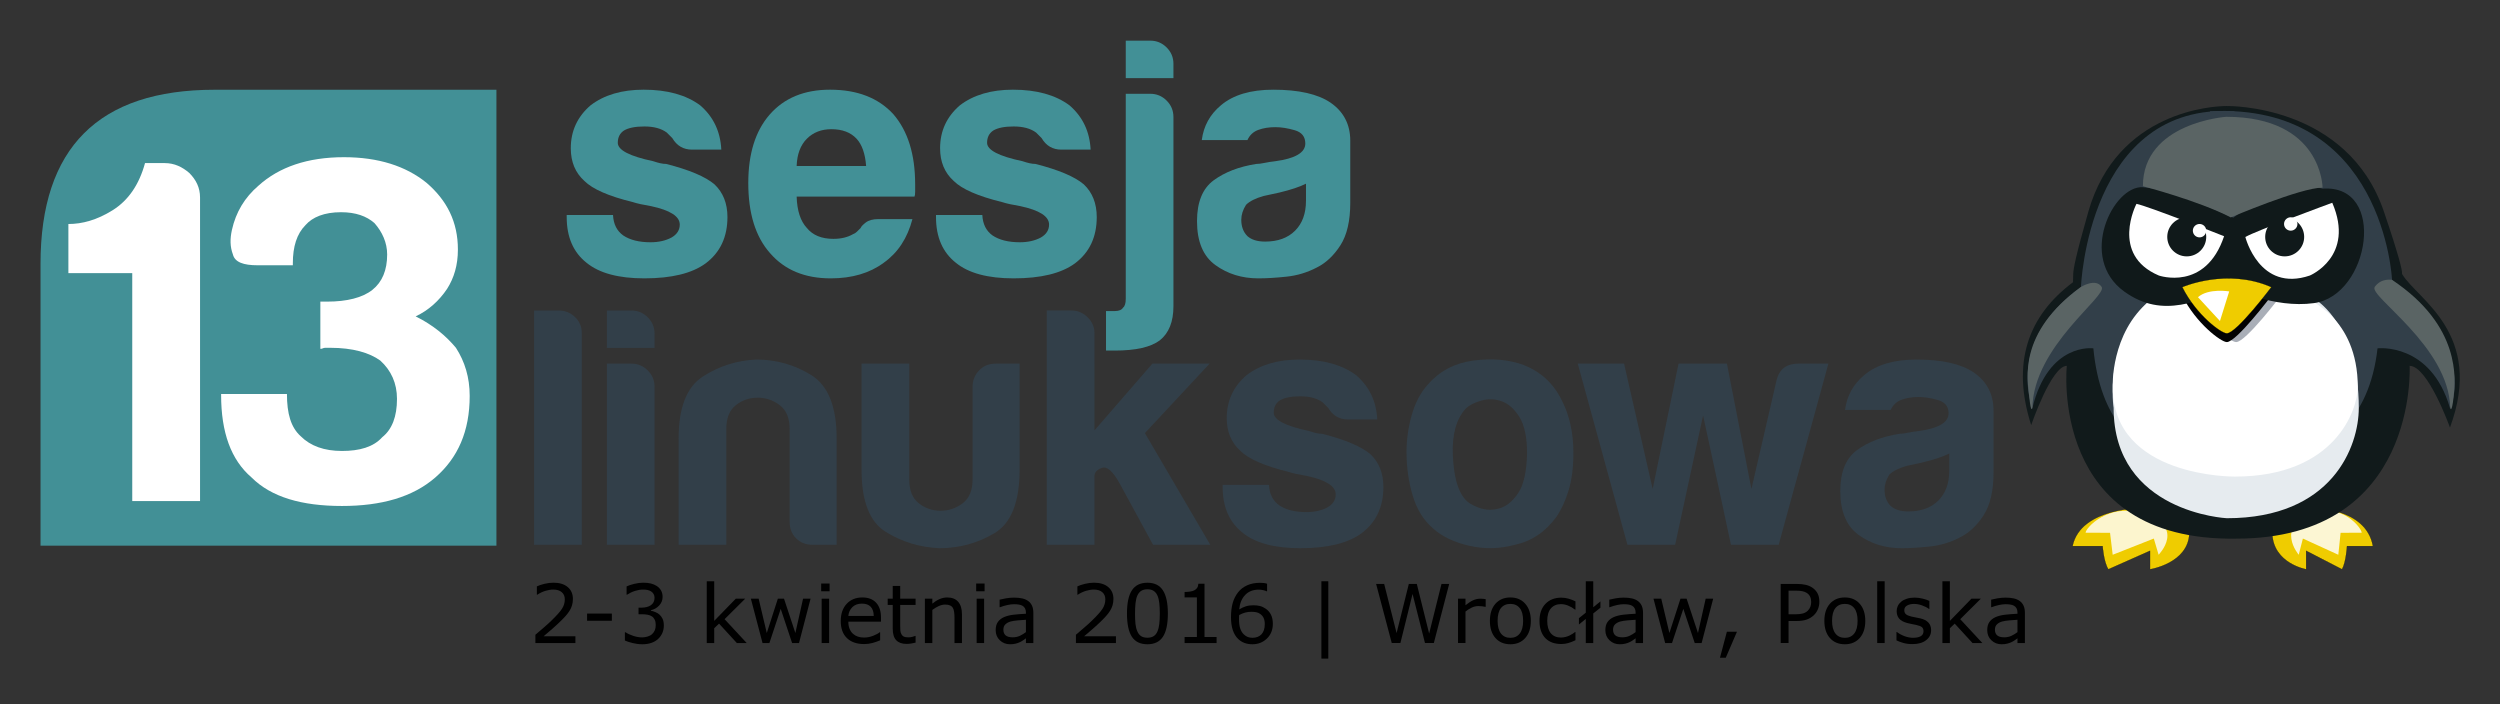 <?xml version="1.0" encoding="UTF-8" standalone="no"?>
<!-- Generator: Adobe Illustrator 14.0.0, SVG Export Plug-In . SVG Version: 6.00 Build 43363)  -->

<svg
   xmlns:dc="http://purl.org/dc/elements/1.1/"
   xmlns:cc="http://creativecommons.org/ns#"
   xmlns:rdf="http://www.w3.org/1999/02/22-rdf-syntax-ns#"
   xmlns:svg="http://www.w3.org/2000/svg"
   xmlns="http://www.w3.org/2000/svg"
   xmlns:sodipodi="http://sodipodi.sourceforge.net/DTD/sodipodi-0.dtd"
   xmlns:inkscape="http://www.inkscape.org/namespaces/inkscape"
   version="1.1"
   id="Layer_1"
   x="0px"
   y="0px"
   width="1229.987"
   height="346.599"
   viewBox="0 0 1229.987 346.599"
   enable-background="new 0 0 1674.168 1027.062"
   xml:space="preserve"
   inkscape:version="0.91 r13725"
   sodipodi:docname="13_sesja_logo_data_wektor.svg"
   inkscape:export-filename="C:\Users\kitor\Desktop\13_sesja_logo.png"
   inkscape:export-xdpi="46.829765"
   inkscape:export-ydpi="46.829765"><rect x="0" y="0" width="1229.987" height="346.599" fill="#333333" stroke="none"/><defs
     id="defs105" /><sodipodi:namedview
     pagecolor="#ffffff"
     bordercolor="#666666"
     borderopacity="1"
     objecttolerance="10"
     gridtolerance="10"
     guidetolerance="10"
     inkscape:pageopacity="0"
     inkscape:pageshadow="2"
     inkscape:window-width="1366"
     inkscape:window-height="715"
     id="namedview103"
     showgrid="false"
     inkscape:zoom="0.6284763"
     inkscape:cx="924.34794"
     inkscape:cy="297.03376"
     inkscape:window-x="-8"
     inkscape:window-y="586"
     inkscape:window-maximized="1"
     inkscape:current-layer="Layer_1"
     showguides="true"
     inkscape:guide-bbox="true"
     fit-margin-top="20"
     fit-margin-left="20"
     fit-margin-right="20"
     fit-margin-bottom="20"><inkscape:grid
       type="xygrid"
       id="grid3002"
       originx="-237.705"
       originy="85.87" /><sodipodi:guide
       orientation="0,1"
       position="10.502,97.432"
       id="guide3054" /><sodipodi:guide
       position="33.176,164.658"
       orientation="1,0"
       id="guide3406" /><sodipodi:guide
       position="262.938,134.054"
       orientation="1,0"
       id="guide4202" /><sodipodi:guide
       position="980.944,145.59"
       orientation="1,0"
       id="guide4204" /><sodipodi:guide
       position="327.379,30.232"
       orientation="0,1"
       id="guide4206" /></sodipodi:namedview><g
     id="g63"
     transform="translate(1.751,-723.398)"><g
       id="g65"><path
         d="m 277.063,829.186 22.788,0 c 0.22,4.472 1.896,7.822 5.026,10.053 3.351,2.236 7.817,3.352 13.404,3.352 4.021,0 7.482,-0.78 10.389,-2.346 2.681,-1.561 4.021,-3.687 4.021,-6.367 0,-4.021 -4.691,-7.037 -14.074,-9.048 -4.021,-0.67 -7.038,-1.341 -9.048,-2.011 -11.844,-2.9 -19.771,-6.367 -23.792,-10.389 -4.472,-4.021 -6.702,-9.383 -6.702,-16.085 0,-8.487 3.236,-15.524 9.718,-21.111 6.702,-5.137 15.415,-7.708 26.138,-7.708 11.614,0 20.887,2.571 27.814,7.708 6.477,5.587 9.938,12.849 10.388,21.781 l -14.409,0 c -4.247,0 -7.488,-1.896 -9.718,-5.696 -0.896,-0.891 -1.791,-1.786 -2.681,-2.681 -2.681,-2.011 -6.367,-3.017 -11.059,-3.017 -4.471,0 -7.822,0.671 -10.053,2.011 -2.01,1.341 -3.016,3.352 -3.016,6.032 0,3.576 5.807,6.592 17.425,9.048 1.341,0.45 2.514,0.785 3.519,1.005 1.005,0.226 1.953,0.335 2.848,0.335 11.394,2.906 19.321,6.258 23.792,10.054 4.241,4.021 6.367,9.383 6.367,16.085 0,9.834 -3.576,17.426 -10.723,22.787 -6.702,4.917 -16.755,7.373 -30.16,7.373 -12.734,0 -22.232,-2.565 -28.484,-7.708 -6.482,-5.137 -9.718,-12.618 -9.718,-22.452 l 0,-1.005 z"
         id="path67"
         inkscape:connector-curvature="0"
         style="fill:#429096;fill-opacity:1" /><path
         d="m 430.408,831.197 16.755,0 c -2.461,9.383 -7.153,16.535 -14.075,21.446 -6.927,5.143 -15.64,7.708 -26.138,7.708 -12.734,0 -22.678,-4.132 -29.825,-12.399 -7.152,-8.042 -10.724,-19.546 -10.724,-34.516 0,-14.295 3.461,-25.469 10.389,-33.511 7.147,-8.263 17.09,-12.399 29.824,-12.399 13.404,0 23.793,4.021 31.165,12.063 7.147,8.269 10.724,19.771 10.724,34.517 0,0.896 0,1.676 0,2.346 0,0.67 0,1.12 0,1.341 0,1.12 -0.115,1.9 -0.335,2.346 l -57.974,0 c 0.22,6.927 1.895,12.063 5.026,15.415 2.901,3.576 7.257,5.361 13.069,5.361 3.796,0 7.037,-0.78 9.718,-2.346 0.67,-0.22 1.283,-0.612 1.843,-1.173 0.555,-0.555 1.173,-1.173 1.843,-1.843 0.22,-0.671 1.058,-1.561 2.513,-2.682 1.453,-1.115 3.521,-1.674 6.202,-1.674 z m -40.213,-26.139 34.181,0 c -0.45,-6.032 -2.011,-10.498 -4.691,-13.404 -2.906,-3.126 -7.037,-4.691 -12.399,-4.691 -4.917,0 -8.938,1.565 -12.064,4.691 -3.132,3.13 -4.807,7.597 -5.027,13.404 z"
         id="path69"
         inkscape:connector-curvature="0"
         style="fill:#429096;fill-opacity:1" /><path
         d="m 458.758,829.186 22.788,0 c 0.22,4.472 1.896,7.822 5.026,10.053 3.351,2.236 7.817,3.352 13.404,3.352 4.021,0 7.482,-0.78 10.389,-2.346 2.681,-1.561 4.021,-3.687 4.021,-6.367 0,-4.021 -4.691,-7.037 -14.074,-9.048 -4.021,-0.67 -7.038,-1.341 -9.048,-2.011 -11.844,-2.9 -19.771,-6.367 -23.792,-10.389 -4.472,-4.021 -6.702,-9.383 -6.702,-16.085 0,-8.487 3.236,-15.524 9.718,-21.111 6.702,-5.137 15.415,-7.708 26.138,-7.708 11.614,0 20.887,2.571 27.814,7.708 6.477,5.587 9.938,12.849 10.388,21.781 l -14.41,0 c -4.247,0 -7.488,-1.896 -9.718,-5.696 -0.896,-0.891 -1.791,-1.786 -2.681,-2.681 -2.681,-2.011 -6.367,-3.017 -11.059,-3.017 -4.471,0 -7.822,0.671 -10.053,2.011 -2.01,1.341 -3.016,3.352 -3.016,6.032 0,3.576 5.807,6.592 17.425,9.048 1.341,0.45 2.514,0.785 3.519,1.005 1.005,0.226 1.953,0.335 2.848,0.335 11.394,2.906 19.321,6.258 23.792,10.054 4.241,4.021 6.367,9.383 6.367,16.085 0,9.834 -3.576,17.426 -10.723,22.787 -6.702,4.917 -16.755,7.373 -30.16,7.373 -12.734,0 -22.232,-2.565 -28.484,-7.708 -6.482,-5.137 -9.718,-12.618 -9.718,-22.452 l 0,-1.005 z"
         id="path71"
         inkscape:connector-curvature="0"
         style="fill:#429096;fill-opacity:1" /><path
         d="m 542.401,895.872 0,-19.437 4.356,0 c 2.011,0 3.351,-0.561 4.021,-1.676 0.89,-0.67 1.34,-2.126 1.34,-4.356 l 0,-11.729 0,-67.356 0,-21.782 12.064,0 c 3.126,0 5.807,1.12 8.042,3.351 2.23,2.236 3.351,4.917 3.351,8.043 l 0,77.745 0,15.415 c 0,7.592 -2.236,13.179 -6.702,16.755 -4.472,3.352 -11.844,5.027 -22.117,5.027 l -4.355,0 z m 9.718,-152.474 12.064,0 c 3.126,0 5.807,1.121 8.042,3.352 2.23,2.235 3.351,4.916 3.351,8.042 l 0,7.038 -23.458,0 0,-18.432 z"
         id="path73"
         inkscape:connector-curvature="0"
         style="fill:#429096;fill-opacity:1" /><path
         d="m 646.15,854.989 c -4.691,2.461 -9.666,3.964 -14.912,4.524 -5.252,0.555 -9.886,0.838 -13.907,0.838 -8.042,0 -15.08,-2.179 -21.112,-6.535 -6.032,-4.356 -9.048,-11.561 -9.048,-21.614 0,-9.383 2.733,-16.085 8.21,-20.106 5.472,-4.021 12.451,-6.702 20.944,-8.043 1.115,0 2.456,-0.167 4.021,-0.502 1.561,-0.335 3.351,-0.613 5.362,-0.838 9.828,-1.341 14.745,-4.241 14.745,-8.713 0,-3.352 -1.733,-5.529 -5.194,-6.534 -3.466,-1.006 -6.649,-1.509 -9.55,-1.509 -3.131,0 -5.922,0.45 -8.378,1.341 -2.461,0.896 -4.246,2.571 -5.362,5.026 l -22.452,0 c 0.89,-6.922 4.021,-12.619 9.383,-17.09 6.032,-5.137 14.629,-7.708 25.803,-7.708 12.509,0 21.892,2.126 28.149,6.367 6.477,4.472 9.718,10.724 9.718,18.766 l 0,30.495 c 0,8.938 -1.623,15.918 -4.859,20.944 -3.24,5.026 -7.094,8.66 -11.561,10.891 z m -5.361,-41.218 c -3.131,1.565 -7.487,3.016 -13.069,4.356 l -7.708,1.676 c -4.021,1.12 -6.927,2.57 -8.713,4.356 -1.565,2.461 -2.346,4.916 -2.346,7.372 0,3.351 1.005,6.032 3.016,8.042 2.011,1.791 4.912,2.682 8.713,2.682 6.252,0 11.168,-1.786 14.745,-5.362 3.571,-3.57 5.361,-8.487 5.361,-14.744 l 0,-8.378 z"
         id="path75"
         inkscape:connector-curvature="0"
         style="fill:#429096;fill-opacity:1" /><path
         d="m 261.016,876.162 12.064,0 c 3.126,0 5.807,1.063 8.042,3.184 2.23,2.126 3.351,4.749 3.351,7.875 l 0,104.219 -23.458,0 0,-115.278 z"
         id="path79"
         style="fill:#323f49;fill-opacity:1"
         inkscape:connector-curvature="0" /><path
         d="m 296.834,876.162 12.064,0 c 3.125,0 5.806,1.121 8.042,3.352 2.23,2.235 3.351,4.916 3.351,8.042 l 0,7.038 -23.457,0 0,-18.432 z m 0,26.138 12.064,0 c 3.125,0 5.806,1.12 8.042,3.351 2.23,2.236 3.351,4.917 3.351,8.043 l 0,77.745 -23.457,0 0,-89.139 z"
         id="path81"
         style="fill:#323f49;fill-opacity:1"
         inkscape:connector-curvature="0" /><path
         d="m 409.871,991.439 -11.729,0 c -3.352,0 -6.09,-1.058 -8.211,-3.184 -2.125,-2.12 -3.183,-4.859 -3.183,-8.21 l 0,-45.575 c 0,-5.361 -1.624,-9.268 -4.859,-11.729 -3.241,-2.455 -6.87,-3.686 -10.892,-3.686 -4.021,0 -7.597,1.23 -10.723,3.686 -3.132,2.461 -4.691,6.367 -4.691,11.729 l 0,56.969 -23.458,0 0,-52.276 c 0,-15.19 3.964,-25.354 11.896,-30.495 7.927,-5.137 16.697,-7.928 26.306,-8.378 9.828,0 18.876,2.571 27.144,7.708 8.263,5.142 12.399,15.529 12.399,31.165 l 0,52.276 z"
         id="path83"
         style="fill:#323f49;fill-opacity:1"
         inkscape:connector-curvature="0" /><path
         d="m 499.881,902.3 0,52.276 c 0,15.865 -4.137,26.254 -12.399,31.165 -8.268,4.917 -17.315,7.373 -27.144,7.373 -9.608,-0.45 -18.379,-3.126 -26.306,-8.043 -7.933,-4.911 -11.896,-15.08 -11.896,-30.495 l 0,-52.276 23.458,0 0,56.969 c 0,5.361 1.56,9.272 4.691,11.729 3.126,2.461 6.702,3.686 10.723,3.686 4.021,0 7.65,-1.225 10.892,-3.686 3.235,-2.456 4.859,-6.367 4.859,-11.729 l 0,-45.575 c 0,-3.126 1.058,-5.807 3.183,-8.043 2.121,-2.23 4.859,-3.351 8.211,-3.351 l 11.728,0 z"
         id="path85"
         style="fill:#323f49;fill-opacity:1"
         inkscape:connector-curvature="0" /><path
         d="m 536.729,902.3 0,32.841 28.483,-32.841 28.149,0 -31.835,34.181 32.17,54.958 -28.149,0 -16.42,-30.16 c -3.351,-6.031 -6.257,-8.597 -8.713,-7.707 -2.461,0.896 -3.686,2.235 -3.686,4.021 l 0,12.398 0,21.447 -23.458,0 0,-115.276 12.063,0 c 3.126,0 5.808,1.121 8.043,3.352 2.23,2.235 3.352,4.807 3.352,7.707 l 0,15.079 z"
         id="path87"
         style="fill:#323f49;fill-opacity:1"
         inkscape:connector-curvature="0" /><path
         d="m 599.786,961.95 22.787,0 c 0.221,4.472 1.896,7.822 5.027,10.053 3.351,2.236 7.817,3.352 13.404,3.352 4.021,0 7.482,-0.78 10.388,-2.346 2.681,-1.561 4.021,-3.687 4.021,-6.367 0,-4.021 -4.691,-7.037 -14.074,-9.048 -4.021,-0.67 -7.037,-1.341 -9.048,-2.011 -11.845,-2.9 -19.771,-6.367 -23.793,-10.389 -4.472,-4.021 -6.702,-9.383 -6.702,-16.085 0,-8.487 3.236,-15.524 9.718,-21.111 6.702,-5.137 15.415,-7.708 26.139,-7.708 11.613,0 20.887,2.571 27.814,7.708 6.477,5.587 9.938,12.849 10.388,21.781 l -14.409,0 c -4.247,0 -7.487,-1.896 -9.719,-5.696 -0.895,-0.891 -1.79,-1.786 -2.681,-2.681 -2.681,-2.011 -6.367,-3.017 -11.059,-3.017 -4.472,0 -7.822,0.671 -10.053,2.011 -2.011,1.341 -3.017,3.352 -3.017,6.032 0,3.576 5.808,6.592 17.426,9.048 1.341,0.45 2.514,0.785 3.519,1.005 1.006,0.226 1.953,0.335 2.849,0.335 11.394,2.906 19.321,6.258 23.793,10.054 4.241,4.021 6.367,9.383 6.367,16.085 0,9.834 -3.576,17.426 -10.724,22.787 -6.702,4.917 -16.756,7.373 -30.16,7.373 -12.733,0 -22.232,-2.565 -28.484,-7.708 -6.481,-5.137 -9.718,-12.618 -9.718,-22.452 l 0,-1.005 z"
         id="path89"
         style="fill:#323f49;fill-opacity:1"
         inkscape:connector-curvature="0" /><path
         d="m 703.319,983.396 c -4.691,-4.021 -8.043,-9.435 -10.054,-16.252 -2.01,-6.812 -3.016,-13.907 -3.016,-21.279 0,-6.032 0.838,-12.064 2.514,-18.097 1.675,-6.031 4.299,-11.059 7.875,-15.079 5.807,-6.702 13.289,-10.666 22.452,-11.896 9.157,-1.226 17.426,-0.503 24.798,2.178 8.487,3.352 14.745,9.163 18.766,17.426 3.797,7.372 5.697,15.976 5.697,25.804 0,7.152 -0.785,13.294 -2.346,18.431 -1.565,5.142 -3.576,9.498 -6.032,13.069 -5.361,7.372 -12.179,11.954 -20.441,13.739 -7.372,2.011 -14.803,2.178 -22.284,0.503 -7.488,-1.677 -13.462,-4.525 -17.929,-8.547 z m 16.085,-58.978 c -4.691,5.142 -6.817,12.792 -6.367,22.955 0.445,10.168 2.346,17.258 5.697,21.279 1.34,1.79 3.687,3.299 7.037,4.523 3.352,1.23 6.755,1.341 10.221,0.335 3.461,-1.005 6.535,-3.519 9.216,-7.539 2.681,-4.021 4.131,-10.499 4.356,-19.437 0,-8.043 -1.288,-14.074 -3.854,-18.096 -2.57,-4.021 -5.528,-6.587 -8.88,-7.708 -3.351,-1.115 -6.702,-1.173 -10.054,-0.167 -3.35,1.006 -5.811,2.294 -7.372,3.855 z"
         id="path91"
         style="fill:#323f49;fill-opacity:1"
         inkscape:connector-curvature="0" /><path
         d="m 873.348,991.439 -23.457,0 -13.739,-63.671 -13.739,63.671 -23.458,0 -24.463,-89.139 22.787,0 14.075,61.66 12.733,-61.66 23.793,0 12.063,61.66 12.399,-53.617 c 1.341,-5.362 4.911,-8.043 10.724,-8.043 l 14.744,0 -24.462,89.139 z"
         id="path93"
         style="fill:#323f49;fill-opacity:1"
         inkscape:connector-curvature="0" /><path
         d="m 962.639,987.753 c -4.692,2.461 -9.666,3.964 -14.913,4.524 -5.251,0.555 -9.886,0.838 -13.906,0.838 -8.043,0 -15.08,-2.179 -21.112,-6.535 -6.032,-4.356 -9.048,-11.561 -9.048,-21.614 0,-9.383 2.733,-16.085 8.21,-20.106 5.472,-4.021 12.451,-6.702 20.944,-8.043 1.115,0 2.456,-0.167 4.021,-0.502 1.561,-0.335 3.351,-0.613 5.361,-0.838 9.828,-1.341 14.745,-4.241 14.745,-8.713 0,-3.352 -1.733,-5.529 -5.194,-6.534 -3.466,-1.006 -6.649,-1.509 -9.551,-1.509 -3.131,0 -5.922,0.45 -8.377,1.341 -2.461,0.896 -4.247,2.571 -5.362,5.026 l -22.452,0 c 0.891,-6.922 4.021,-12.619 9.383,-17.09 6.032,-5.137 14.63,-7.708 25.804,-7.708 12.509,0 21.892,2.126 28.149,6.367 6.477,4.472 9.718,10.724 9.718,18.766 l 0,30.495 c 0,8.938 -1.623,15.918 -4.859,20.944 -3.242,5.026 -7.096,8.66 -11.561,10.891 z m -5.363,-41.218 c -3.131,1.565 -7.487,3.016 -13.069,4.356 l -7.707,1.676 c -4.021,1.12 -6.928,2.57 -8.713,4.356 -1.565,2.461 -2.346,4.916 -2.346,7.372 0,3.351 1.005,6.032 3.016,8.042 2.011,1.791 4.912,2.682 8.713,2.682 6.252,0 11.169,-1.786 14.745,-5.362 3.57,-3.57 5.361,-8.487 5.361,-14.744 l 0,-8.378 z"
         id="path95"
         style="fill:#323f49;fill-opacity:1"
         inkscape:connector-curvature="0" /><g
         id="g3063"
         transform="matrix(1.541,0,0,1.541,-650.355,114.93)"><g
           id="text3035"
           style="font-style:normal;font-variant:normal;font-weight:bold;font-stretch:normal;font-size:1000px;line-height:125%;font-family:Harabara;-inkscape-font-specification:'Harabara Bold';letter-spacing:0px;word-spacing:0px;fill:#dba100;fill-opacity:1;stroke:none"
           transform="matrix(1.355,0,0,1.355,-191.222,31.129)"><path
             style="fill:#429096;fill-opacity:1"
             inkscape:connector-curvature="0"
             id="path3044"
             d="m 502.312,289.577 c -27.344,0 -41.016,13.672 -41.016,41.016 l 0,66.406 107.422,0 0,-107.422 -66.406,0" /></g></g></g></g><g
     transform="matrix(0.347,0,0,0.347,904.748,-41.317)"
     id="g3109"><g
       id="g7"><path
         style="fill:#efcc00;stroke:#000000;stroke-width:0.25"
         inkscape:connector-curvature="0"
         id="path9"
         d="m 669.493,839.33 c 0,0 77.73,-1.643 87.614,54.105 l -36.737,0 c 0,0 -1.406,22.956 -7.073,32.791 l -50.851,-26.23 0,26.23 c 0,0 -46.654,-8.202 -48.063,-50.831 -1.41,-42.625 55.11,-36.065 55.11,-36.065 z" /><path
         style="opacity:0.83;fill:#fffffe"
         inkscape:connector-curvature="0"
         id="path11"
         d="m 741.172,874.399 -29.897,0.093 -3.228,31.152 -50.236,-22.996 -5.897,22.996 c 0,0 -34.352,-40.344 19.78,-59.028 42.065,-14.51 69.478,21.226 69.478,27.783" /></g><g
       id="g13"><path
         style="fill:#efcc00;stroke:#000000;stroke-width:0.25"
         inkscape:connector-curvature="0"
         id="path15"
         d="m 432.88,839.33 c 0,0 -90.176,-1.643 -101.657,54.105 l 42.629,0 c 0,0 1.642,22.956 8.2,32.791 l 59.026,-26.23 0,26.23 c 0,0 54.096,-8.202 55.738,-50.831 C 498.457,832.77 432.88,839.33 432.88,839.33 Z" /><path
         style="opacity:0.81;fill:#fffffe"
         inkscape:connector-curvature="0"
         id="path17"
         d="m 349.708,874.399 34.674,0.093 3.768,31.152 58.296,-22.996 6.802,22.996 c 0,0 39.878,-40.344 -22.953,-59.028 -48.789,-14.51 -80.587,21.226 -80.587,27.783" /></g><path
       style="fill:#111a1b"
       d="m 1509.469,539.219 c -5.883,0.07 -53.41,2.203 -67.625,51.969 -6.487,22.713 -7.3,28.092 -7.438,30.562 -0.05,0.099 -0.054,4.012 -0.107,4.118 -22.215,16.615 -30.346,39.776 -20.562,70.281 0,0 9.933,-29.148 17.514,-29.148 0,0 -9.116,86.482 83.406,84.969 89.751,0 85.188,-84.969 85.188,-84.969 9.001,0 19.844,30.344 19.844,30.344 17.154,-46.268 -16.239,-63.213 -23.438,-75.344 -0.069,-0.117 -0.091,-0.173 -0.156,-0.281 0.281,-1.247 -1.221,-7.978 -8.875,-30.531 -18.005,-53.084 -77.156,-51.969 -77.156,-51.969 0,0 -0.202,-0.005 -0.594,0 z"
       transform="matrix(2.883,0,0,2.883,-3803.225,-1285.166)"
       id="path19"
       inkscape:connector-curvature="0"
       sodipodi:nodetypes="cccccccccccccc" /><path
       style="fill:#323f49"
       inkscape:connector-curvature="0"
       id="path21"
       d="m 763.642,612.945 c 0,0 75.42,-8.84 102.655,84.476 l 0,0 c 0,0 42.013,-76.779 -82.083,-181.573 0,0 -11.373,-251.932 -258.165,-238.991 l 0,493.492 c 0,0 214.23,49.192 237.593,-157.404 z" /><path
       style="fill:#323f49"
       inkscape:connector-curvature="0"
       id="path25"
       d="m 360.723,612.945 c 0,0 -63.484,-8.84 -86.438,84.476 l 0,0 c 0,0 -39.352,-93.315 68.865,-171.511 0,0 9.84,-261.994 217.61,-249.054 l 0,493.492 c 0,0.001 -180.36,49.193 -200.037,-157.403 z" /><path
       style="fill:#232c35"
       inkscape:connector-curvature="0"
       id="path27"
       d="M 407.429,328.822" /><path
       style="fill:#e6ebef"
       inkscape:connector-curvature="0"
       id="path29"
       d="m 440.296,545.575 c 0,0 200.042,-6.555 237.75,0 0,0 59.03,37.077 59.03,151.846 0,54.751 -37.484,156.406 -187.126,156.406 0,0 -160.482,-7.838 -160.482,-156.406 0,0 -14.757,-89.537 50.828,-151.846 z" /><path
       style="fill:#ffffff"
       inkscape:connector-curvature="0"
       id="path31"
       d="m 440.296,545.575 c 0,0 184.438,-8.606 222.584,-2.917 0,0 72.759,25.488 72.759,125.092 0,31.86 -31.716,127.052 -174.366,127.052 0,0 -173.086,1.896 -173.086,-127.052 10e-4,0 -3.494,-75.994 52.109,-122.175 z" /><path
       style="fill:#a9aeb7"
       inkscape:connector-curvature="0"
       id="path33"
       d="m 500.07,538.518 c 0,0 63.123,-27.795 126.252,0 0,0 -49.445,65.588 -63.129,65.588 -8.016,-10e-4 -43.452,-26.24 -63.123,-65.588 z" /><path
       style="fill:#020202"
       inkscape:connector-curvature="0"
       id="path35"
       d="m 486.821,538.518 c 0,0 63.128,-27.795 126.255,0 0,0 -49.448,65.588 -63.126,65.588 -8.016,-10e-4 -43.449,-26.24 -63.129,-65.588 z" /><path
       style="fill:#10191a"
       inkscape:connector-curvature="0"
       id="path37"
       d="m 559.095,427.717 c 0,0 -86.207,-40.311 -128.121,-43.207 -41.914,-2.896 -92.885,100.057 -26.388,147.948 55.681,40.112 106.678,11.248 154.228,-4.915 0,0 57.389,29.166 114.721,21.313 79.195,-10.851 104.122,-168.884 12.193,-162.323 l 0,0 c 0.001,0 -49.573,-16.206 -126.633,41.184 z" /><path
       style="fill:#ffffff"
       inkscape:connector-curvature="0"
       id="path39"
       d="m 546.082,454.001 c 0,0 -107.577,-42.632 -124.23,-45.911 0,0 -37.866,72.143 31.77,101.654 -0.001,0 66.097,22.956 92.46,-55.743 z" /><path
       style="fill:#ffffff"
       inkscape:connector-curvature="0"
       id="path41"
       d="m 699.466,406.547 c 0,0 -108.63,39.906 -123.232,48.563 0,0 19.857,79.009 91.436,54.621 -10e-4,0 64.564,-26.922 31.796,-103.184 z" /><path
       style="fill:#5a6464"
       inkscape:connector-curvature="0"
       id="path43"
       d="m 430.974,383.072 c 0,0 79.833,20.891 124.61,44.266 0,0 98.999,-42.242 130.145,-42.242 l 0,0 c 0,0 -0.609,-100.404 -136.703,-100.404 0,-0.001 -118.052,8.198 -118.052,98.38 z" /><path
       style="fill:#efcc00;stroke:#000000;stroke-width:0.25"
       inkscape:connector-curvature="0"
       id="path45"
       d="m 486.821,526.171 c 0,0 63.128,-27.8 126.255,0 0,0 -49.448,65.585 -63.126,65.585 -8.016,0 -43.449,-26.236 -63.129,-65.585 z" /><path
       style="fill:#10191a"
       inkscape:connector-curvature="0"
       id="path47"
       d="m 520.769,454.961 c 0,15.252 -12.374,27.617 -27.643,27.617 -15.245,0 -27.618,-12.365 -27.618,-27.617 0,-15.245 12.374,-27.623 27.618,-27.623 15.27,0 27.643,12.378 27.643,27.623 z" /><path
       style="fill:#10191a"
       inkscape:connector-curvature="0"
       id="path49"
       d="m 659.627,454.961 c 0,15.252 -12.373,27.617 -27.618,27.617 -15.27,0 -27.644,-12.365 -27.644,-27.617 0,-15.245 12.374,-27.623 27.644,-27.623 15.245,0 27.618,12.378 27.618,27.623 z" /><path
       style="fill:#ffffff"
       inkscape:connector-curvature="0"
       id="path51"
       d="m 520.769,446.131 c 0,5.258 -4.252,9.51 -9.477,9.51 -5.254,0 -9.507,-4.252 -9.507,-9.51 0,-5.25 4.253,-9.502 9.507,-9.502 5.225,0 9.477,4.252 9.477,9.502 z" /><path
       style="fill:#ffffff"
       inkscape:connector-curvature="0"
       id="path53"
       d="m 650.098,436.642 c 0,5.242 -4.278,9.489 -9.507,9.489 -5.249,0 -9.504,-4.247 -9.504,-9.489 0,-5.266 4.255,-9.517 9.504,-9.517 5.229,0 9.507,4.251 9.507,9.517 z" /><path
       style="fill:#ffffff"
       inkscape:connector-curvature="0"
       id="path55"
       d="m 553.332,532.239 c 0,0 -29.515,-4.915 -44.271,8.201 l 31.155,33.791 13.116,-41.992 z" /><path
       style="fill:#5a6464"
       inkscape:connector-curvature="0"
       id="path57"
       d="m 343.15,525.91 c 0,0 21.007,-13.101 29.364,0 8.351,13.11 -96.59,83.973 -98.229,171.511 0,0 -1.921,9.315 -4.397,-15.498 -2.473,-24.814 -16.917,-90.412 73.262,-156.013 z" /><path
       style="fill:#5a6464"
       inkscape:connector-curvature="0"
       id="path59"
       d="m 784.214,515.848 c 0,0 -15.447,-3.038 -24.544,10.062 -9.12,13.11 105.25,83.973 107.037,171.511 0,0 2.078,9.315 4.792,-15.498 2.689,-24.814 10.989,-100.475 -87.285,-166.075 z" /></g><g
     style="font-style:normal;font-variant:normal;font-weight:bold;font-stretch:normal;font-size:171px;line-height:125%;font-family:Harabara;-inkscape-font-specification:'Harabara Bold';letter-spacing:0px;word-spacing:0px;fill:#ffffff;fill-opacity:1;stroke:none"
     id="text3032"
     transform="matrix(1.541,0,0,1.541,-125.411,-876.351)"><g
       style="font-size:160px;font-family:Harabara;-inkscape-font-specification:'Harabara Bold'"
       id="text3041"><g
         style="font-style:normal;font-weight:normal;font-size:178.449px;line-height:125%;font-family:sans-serif;letter-spacing:0px;word-spacing:0px;fill:#000000;fill-opacity:1;stroke:none;stroke-width:1px;stroke-linecap:butt;stroke-linejoin:miter;stroke-opacity:1"
         id="text3384"><path
           d="m 123.606,728.665 21.644,0 0,-96.927 c 0,-3.137 -1.255,-5.646 -3.45,-7.842 -2.196,-1.882 -4.705,-3.137 -7.842,-3.137 l -6.274,0 c -1.882,6.901 -5.333,11.92 -10.351,15.057 -5.019,3.137 -9.724,4.392 -14.116,4.392 l 0,15.684 20.389,0 0,72.774 z"
           style="font-style:normal;font-variant:normal;font-weight:bold;font-stretch:normal;font-size:160.604px;font-family:Harabara;-inkscape-font-specification:'Harabara Bold';letter-spacing:6.729px;fill:#ffffff"
           id="path3391" /><path
           d="m 151.979,694.474 0,0.314 c 0,11.92 3.137,20.703 9.724,26.349 6.274,6.274 15.998,9.097 28.859,9.097 12.547,0 22.585,-2.823 29.8,-9.097 7.215,-6.274 10.979,-14.743 10.979,-26.035 0,-5.96 -1.568,-10.979 -4.392,-15.37 -3.137,-3.764 -7.215,-7.215 -12.861,-10.038 4.078,-1.882 7.528,-5.019 10.038,-8.783 2.196,-3.45 3.45,-7.528 3.45,-12.547 0,-8.783 -3.45,-15.684 -10.038,-21.33 -6.587,-5.333 -15.37,-8.156 -26.349,-8.156 -11.606,0 -20.703,3.137 -27.29,9.097 -4.392,3.764 -7.215,8.469 -8.469,14.116 -0.627,2.823 -0.627,5.333 0.314,7.842 0.627,2.509 3.45,3.45 7.842,3.45 l 11.292,0 0,-0.627 c 0,-5.333 1.255,-9.41 4.078,-12.233 2.196,-2.509 5.96,-4.078 11.292,-4.078 4.705,0 8.156,1.255 10.665,3.45 2.509,2.823 4.078,6.274 4.078,10.038 0,5.019 -1.568,8.783 -4.705,11.292 -3.137,2.509 -8.156,3.764 -14.429,3.764 l -2.196,0 0,15.057 0.314,0 c 0.314,0 0.627,-0.314 1.255,-0.314 l 0.627,0 0.941,0 c 7.215,0 12.547,1.568 15.998,4.078 3.45,3.137 5.333,7.215 5.333,12.233 0,5.646 -1.568,9.724 -4.705,12.233 -2.823,3.137 -7.215,4.392 -12.861,4.392 -5.646,0 -10.038,-1.568 -13.175,-4.705 -3.137,-2.823 -4.392,-7.215 -4.392,-13.488 l -21.017,0 z"
           style="font-style:normal;font-variant:normal;font-weight:bold;font-stretch:normal;font-size:160.604px;font-family:Harabara;-inkscape-font-specification:'Harabara Bold';letter-spacing:6.729px;fill:#ffffff"
           id="path3393" /></g></g></g><g
     style="font-style:normal;font-weight:normal;font-size:40px;line-height:125%;font-family:Sans;letter-spacing:0.12px;word-spacing:0px;fill:#000000;fill-opacity:1;stroke:none;stroke-width:1px;stroke-linecap:butt;stroke-linejoin:miter;stroke-opacity:1"
     id="text4196"><path
       d="m 283.097,316.369 -19.688,0 0,-4.082 q 2.051,-1.758 4.102,-3.516 2.07,-1.758 3.848,-3.496 3.75,-3.633 5.137,-5.762 1.387,-2.148 1.387,-4.629 0,-2.266 -1.504,-3.535 -1.484,-1.289 -4.16,-1.289 -1.777,0 -3.848,0.625 -2.07,0.625 -4.043,1.914 l -0.195,0 0,-4.102 q 1.387,-0.684 3.691,-1.25 2.324,-0.566 4.492,-0.566 4.473,0 7.012,2.168 2.539,2.148 2.539,5.84 0,1.66 -0.43,3.105 -0.41,1.426 -1.23,2.715 -0.762,1.211 -1.797,2.383 -1.016,1.172 -2.48,2.598 -2.09,2.051 -4.316,3.984 -2.227,1.914 -4.16,3.555 l 15.645,0 0,3.34 z"
       style=""
       id="path3396" /><path
       d="m 301.03,305.412 -12.188,0 0,-3.535 12.188,0 0,3.535 z"
       style=""
       id="path3398" /><path
       d="m 324.451,302.366 q 0.938,0.84 1.543,2.109 0.605,1.27 0.605,3.281 0,1.992 -0.723,3.652 -0.723,1.66 -2.031,2.891 -1.465,1.367 -3.457,2.031 -1.973,0.645 -4.336,0.645 -2.422,0 -4.766,-0.586 -2.344,-0.566 -3.848,-1.25 l 0,-4.082 0.293,0 q 1.66,1.094 3.906,1.816 2.246,0.723 4.336,0.723 1.23,0 2.617,-0.41 1.387,-0.41 2.246,-1.211 0.898,-0.859 1.328,-1.895 0.449,-1.035 0.449,-2.617 0,-1.562 -0.508,-2.578 -0.488,-1.035 -1.367,-1.621 -0.879,-0.605 -2.129,-0.82 -1.25,-0.234 -2.695,-0.234 l -1.758,0 0,-3.242 1.367,0 q 2.969,0 4.727,-1.23 1.777,-1.25 1.777,-3.633 0,-1.055 -0.449,-1.836 -0.449,-0.801 -1.25,-1.309 -0.84,-0.508 -1.797,-0.703 -0.957,-0.195 -2.168,-0.195 -1.855,0 -3.945,0.664 -2.09,0.664 -3.945,1.875 l -0.195,0 0,-4.082 q 1.387,-0.684 3.691,-1.25 2.324,-0.586 4.492,-0.586 2.129,0 3.75,0.391 1.621,0.391 2.93,1.25 1.406,0.938 2.129,2.266 0.723,1.328 0.723,3.105 0,2.422 -1.719,4.238 -1.699,1.797 -4.023,2.266 l 0,0.273 q 0.938,0.156 2.148,0.664 1.211,0.488 2.051,1.23 z"
       style=""
       id="path3400" /><path
       d="m 367.366,316.369 -4.844,0 -8.75,-9.551 -2.383,2.266 0,7.285 -3.672,0 0,-30.391 3.672,0 0,19.492 10.605,-10.918 4.629,0 -10.137,10.078 10.879,11.738 z"
       style=""
       id="path3402" /><path
       d="m 398.795,294.553 -5.684,21.816 -3.398,0 -5.605,-16.816 -5.566,16.816 -3.379,0 -5.742,-21.816 3.828,0 4.004,16.895 5.449,-16.895 3.027,0 5.586,16.895 3.789,-16.895 3.691,0 z"
       style=""
       id="path3404" /><path
       d="m 408.153,290.901 -4.141,0 0,-3.809 4.141,0 0,3.809 z m -0.234,25.469 -3.672,0 0,-21.816 3.672,0 0,21.816 z"
       style=""
       id="path3406" /><path
       d="m 433.449,305.842 -16.074,0 q 0,2.012 0.605,3.516 0.605,1.484 1.66,2.441 1.016,0.938 2.402,1.406 1.406,0.469 3.086,0.469 2.227,0 4.473,-0.879 2.266,-0.898 3.223,-1.758 l 0.195,0 0,4.004 q -1.855,0.781 -3.789,1.309 -1.934,0.527 -4.062,0.527 -5.43,0 -8.477,-2.93 -3.047,-2.949 -3.047,-8.359 0,-5.352 2.91,-8.496 2.93,-3.145 7.695,-3.145 4.414,0 6.797,2.578 2.402,2.578 2.402,7.324 l 0,1.992 z m -3.574,-2.812 q -0.019,-2.891 -1.465,-4.473 -1.426,-1.582 -4.355,-1.582 -2.949,0 -4.707,1.738 -1.738,1.738 -1.973,4.316 l 12.5,0 z"
       style=""
       id="path3408" /><path
       d="m 450.464,316.174 q -1.035,0.273 -2.266,0.449 -1.211,0.176 -2.168,0.176 -3.34,0 -5.078,-1.797 -1.738,-1.797 -1.738,-5.762 l 0,-11.602 -2.48,0 0,-3.086 2.48,0 0,-6.27 3.672,0 0,6.27 7.578,0 0,3.086 -7.578,0 0,9.941 q 0,1.719 0.078,2.695 0.078,0.957 0.547,1.797 0.43,0.781 1.172,1.152 0.762,0.352 2.305,0.352 0.898,0 1.875,-0.254 0.977,-0.273 1.406,-0.449 l 0.195,0 0,3.301 z"
       style=""
       id="path3410" /><path
       d="m 473.279,316.369 -3.672,0 0,-12.422 q 0,-1.504 -0.176,-2.812 -0.176,-1.328 -0.645,-2.07 -0.488,-0.82 -1.406,-1.211 -0.918,-0.41 -2.383,-0.41 -1.504,0 -3.145,0.742 -1.641,0.742 -3.145,1.895 l 0,16.289 -3.672,0 0,-21.816 3.672,0 0,2.422 q 1.719,-1.426 3.555,-2.227 1.836,-0.801 3.77,-0.801 3.535,0 5.391,2.129 1.855,2.129 1.855,6.133 l 0,14.16 z"
       style=""
       id="path3412" /><path
       d="m 484.415,290.901 -4.141,0 0,-3.809 4.141,0 0,3.809 z m -0.234,25.469 -3.672,0 0,-21.816 3.672,0 0,21.816 z"
       style=""
       id="path3414" /><path
       d="m 508.402,316.369 -3.652,0 0,-2.324 q -0.488,0.332 -1.328,0.938 -0.82,0.586 -1.602,0.938 -0.918,0.449 -2.109,0.742 -1.191,0.312 -2.793,0.312 -2.949,0 -5,-1.953 -2.051,-1.953 -2.051,-4.98 0,-2.48 1.055,-4.004 1.074,-1.543 3.047,-2.422 1.992,-0.879 4.785,-1.191 2.793,-0.312 5.996,-0.469 l 0,-0.566 q 0,-1.25 -0.449,-2.07 -0.43,-0.82 -1.25,-1.289 -0.781,-0.449 -1.875,-0.605 -1.094,-0.156 -2.285,-0.156 -1.445,0 -3.223,0.391 -1.777,0.371 -3.672,1.094 l -0.195,0 0,-3.73 q 1.074,-0.293 3.105,-0.645 2.031,-0.352 4.004,-0.352 2.305,0 4.004,0.391 1.719,0.371 2.969,1.289 1.23,0.898 1.875,2.324 0.645,1.426 0.645,3.535 l 0,14.805 z m -3.652,-5.371 0,-6.074 q -1.68,0.098 -3.965,0.293 -2.266,0.195 -3.594,0.566 -1.582,0.449 -2.559,1.406 -0.977,0.938 -0.977,2.598 0,1.875 1.133,2.832 1.133,0.938 3.457,0.938 1.934,0 3.535,-0.742 1.602,-0.762 2.969,-1.816 z"
       style=""
       id="path3416" /><path
       d="m 549.032,316.369 -19.688,0 0,-4.082 q 2.051,-1.758 4.102,-3.516 2.07,-1.758 3.848,-3.496 3.75,-3.633 5.137,-5.762 1.387,-2.148 1.387,-4.629 0,-2.266 -1.504,-3.535 -1.484,-1.289 -4.16,-1.289 -1.777,0 -3.848,0.625 -2.07,0.625 -4.043,1.914 l -0.195,0 0,-4.102 q 1.387,-0.684 3.691,-1.25 2.324,-0.566 4.492,-0.566 4.473,0 7.012,2.168 2.539,2.148 2.539,5.84 0,1.66 -0.43,3.105 -0.41,1.426 -1.23,2.715 -0.762,1.211 -1.797,2.383 -1.016,1.172 -2.48,2.598 -2.09,2.051 -4.316,3.984 -2.227,1.914 -4.16,3.555 l 15.645,0 0,3.34 z"
       style=""
       id="path3418" /><path
       d="m 574.582,301.819 q 0,7.832 -2.461,11.504 -2.441,3.652 -7.598,3.652 -5.234,0 -7.656,-3.711 -2.402,-3.711 -2.402,-11.406 0,-7.754 2.441,-11.445 2.441,-3.711 7.617,-3.711 5.234,0 7.637,3.77 2.422,3.75 2.422,11.348 z m -5.137,8.867 q 0.684,-1.582 0.918,-3.711 0.254,-2.148 0.254,-5.156 0,-2.969 -0.254,-5.156 -0.234,-2.188 -0.938,-3.711 -0.684,-1.504 -1.875,-2.266 -1.172,-0.762 -3.027,-0.762 -1.836,0 -3.047,0.762 -1.191,0.762 -1.895,2.305 -0.664,1.445 -0.918,3.77 -0.234,2.324 -0.234,5.098 0,3.047 0.215,5.098 0.215,2.051 0.918,3.672 0.645,1.523 1.816,2.324 1.191,0.801 3.145,0.801 1.836,0 3.047,-0.762 1.211,-0.762 1.875,-2.305 z"
       style=""
       id="path3420" /><path
       d="m 598.55,316.369 -15.742,0 0,-2.969 6.055,0 0,-19.492 -6.055,0 0,-2.656 q 1.23,0 2.637,-0.195 1.406,-0.215 2.129,-0.605 0.898,-0.488 1.406,-1.23 0.527,-0.762 0.605,-2.031 l 3.027,0 0,26.211 5.938,0 0,2.969 z"
       style=""
       id="path3422" /><path
       d="m 626.228,306.936 q 0,4.434 -2.93,7.246 -2.91,2.793 -7.148,2.793 -2.148,0 -3.906,-0.664 -1.758,-0.664 -3.105,-1.973 -1.68,-1.621 -2.598,-4.297 -0.898,-2.676 -0.898,-6.445 0,-3.867 0.82,-6.855 0.84,-2.988 2.656,-5.312 1.719,-2.207 4.434,-3.438 2.715,-1.25 6.328,-1.25 1.152,0 1.934,0.098 0.781,0.098 1.582,0.352 l 0,3.73 -0.195,0 q -0.547,-0.293 -1.66,-0.547 -1.094,-0.273 -2.246,-0.273 -4.199,0 -6.699,2.637 -2.5,2.617 -2.91,7.09 1.641,-0.996 3.223,-1.504 1.602,-0.527 3.691,-0.527 1.855,0 3.262,0.352 1.426,0.332 2.91,1.367 1.719,1.191 2.578,3.008 0.879,1.816 0.879,4.414 z m -3.965,0.156 q 0,-1.816 -0.547,-3.008 -0.527,-1.191 -1.758,-2.07 -0.898,-0.625 -1.992,-0.82 -1.094,-0.195 -2.285,-0.195 -1.66,0 -3.086,0.391 -1.426,0.391 -2.93,1.211 -0.039,0.43 -0.059,0.84 -0.019,0.391 -0.019,0.996 0,3.086 0.625,4.883 0.645,1.777 1.758,2.812 0.898,0.859 1.934,1.27 1.055,0.391 2.285,0.391 2.832,0 4.453,-1.719 1.621,-1.738 1.621,-4.98 z"
       style=""
       id="path3424" /><path
       d="m 653.519,324.026 -3.398,0 0,-38.047 3.398,0 0,38.047 z"
       style=""
       id="path3426" /><path
       d="m 712.997,287.287 -7.559,29.082 -4.355,0 -6.113,-24.141 -5.977,24.141 -4.258,0 -7.695,-29.082 3.965,0 6.113,24.18 6.016,-24.18 3.926,0 6.074,24.414 6.074,-24.414 3.789,0 z"
       style=""
       id="path3428" /><path
       d="m 730.949,298.557 -0.195,0 q -0.82,-0.195 -1.602,-0.273 -0.762,-0.098 -1.816,-0.098 -1.699,0 -3.281,0.762 -1.582,0.742 -3.047,1.934 l 0,15.488 -3.672,0 0,-21.816 3.672,0 0,3.223 q 2.188,-1.758 3.848,-2.48 1.68,-0.742 3.418,-0.742 0.957,0 1.387,0.059 0.43,0.039 1.289,0.176 l 0,3.77 z"
       style=""
       id="path3430" /><path
       d="m 753.159,305.471 q 0,5.332 -2.734,8.418 -2.734,3.086 -7.324,3.086 -4.629,0 -7.363,-3.086 -2.715,-3.086 -2.715,-8.418 0,-5.332 2.715,-8.418 2.734,-3.105 7.363,-3.105 4.59,0 7.324,3.105 2.734,3.086 2.734,8.418 z m -3.789,0 q 0,-4.238 -1.66,-6.289 -1.66,-2.07 -4.609,-2.07 -2.988,0 -4.648,2.07 -1.641,2.051 -1.641,6.289 0,4.102 1.66,6.23 1.66,2.109 4.629,2.109 2.93,0 4.59,-2.09 1.68,-2.109 1.68,-6.25 z"
       style=""
       id="path3432" /><path
       d="m 775.115,315.002 q -1.836,0.879 -3.496,1.367 -1.641,0.488 -3.496,0.488 -2.363,0 -4.336,-0.684 -1.973,-0.703 -3.379,-2.109 -1.426,-1.406 -2.207,-3.555 -0.781,-2.148 -0.781,-5.02 0,-5.352 2.93,-8.398 2.949,-3.047 7.773,-3.047 1.875,0 3.672,0.527 1.816,0.527 3.32,1.289 l 0,4.082 -0.195,0 q -1.68,-1.309 -3.477,-2.012 -1.777,-0.703 -3.477,-0.703 -3.125,0 -4.941,2.109 -1.797,2.09 -1.797,6.152 0,3.945 1.758,6.074 1.777,2.109 4.98,2.109 1.113,0 2.266,-0.293 1.152,-0.293 2.07,-0.762 0.801,-0.41 1.504,-0.859 0.703,-0.469 1.113,-0.801 l 0.195,0 0,4.043 z"
       style=""
       id="path3434" /><path
       d="m 787.403,298.987 -3.535,2.832 0,14.551 -3.672,0 0,-11.875 -3.379,2.754 0,-3.105 3.379,-2.695 0,-15.469 3.672,0 0,12.793 3.535,-2.891 0,3.105 z"
       style=""
       id="path3436" /><path
       d="m 808.363,316.369 -3.652,0 0,-2.324 q -0.488,0.332 -1.328,0.938 -0.82,0.586 -1.602,0.938 -0.918,0.449 -2.109,0.742 -1.191,0.312 -2.793,0.312 -2.949,0 -5,-1.953 -2.051,-1.953 -2.051,-4.98 0,-2.48 1.055,-4.004 1.074,-1.543 3.047,-2.422 1.992,-0.879 4.785,-1.191 2.793,-0.312 5.996,-0.469 l 0,-0.566 q 0,-1.25 -0.449,-2.07 -0.43,-0.82 -1.25,-1.289 -0.781,-0.449 -1.875,-0.605 -1.094,-0.156 -2.285,-0.156 -1.445,0 -3.223,0.391 -1.777,0.371 -3.672,1.094 l -0.195,0 0,-3.73 q 1.074,-0.293 3.105,-0.645 2.031,-0.352 4.004,-0.352 2.305,0 4.004,0.391 1.719,0.371 2.969,1.289 1.23,0.898 1.875,2.324 0.645,1.426 0.645,3.535 l 0,14.805 z m -3.652,-5.371 0,-6.074 q -1.68,0.098 -3.965,0.293 -2.266,0.195 -3.594,0.566 -1.582,0.449 -2.559,1.406 -0.977,0.938 -0.977,2.598 0,1.875 1.133,2.832 1.133,0.938 3.457,0.938 1.934,0 3.535,-0.742 1.602,-0.762 2.969,-1.816 z"
       style=""
       id="path3438" /><path
       d="m 842.878,294.553 -5.684,21.816 -3.398,0 -5.605,-16.816 -5.566,16.816 -3.379,0 -5.742,-21.816 3.828,0 4.004,16.895 5.449,-16.895 3.027,0 5.586,16.895 3.789,-16.895 3.691,0 z"
       style=""
       id="path3440" /><path
       d="m 854.58,310.803 -5.508,12.793 -2.852,0 3.398,-12.793 4.961,0 z"
       style=""
       id="path3442" /><path
       d="m 895.112,296.076 q 0,1.934 -0.684,3.594 -0.664,1.641 -1.875,2.852 -1.504,1.504 -3.555,2.266 -2.051,0.742 -5.176,0.742 l -3.867,0 0,10.84 -3.867,0 0,-29.082 7.891,0 q 2.617,0 4.434,0.449 1.816,0.43 3.223,1.367 1.66,1.113 2.559,2.773 0.918,1.66 0.918,4.199 z m -4.023,0.098 q 0,-1.504 -0.527,-2.617 -0.527,-1.113 -1.602,-1.816 -0.938,-0.605 -2.148,-0.859 -1.191,-0.273 -3.027,-0.273 l -3.828,0 0,11.621 3.262,0 q 2.344,0 3.809,-0.41 1.465,-0.43 2.383,-1.348 0.918,-0.938 1.289,-1.973 0.391,-1.035 0.391,-2.324 z"
       style=""
       id="path3444" /><path
       d="m 917.713,305.471 q 0,5.332 -2.734,8.418 -2.734,3.086 -7.324,3.086 -4.629,0 -7.363,-3.086 -2.715,-3.086 -2.715,-8.418 0,-5.332 2.715,-8.418 2.734,-3.105 7.363,-3.105 4.59,0 7.324,3.105 2.734,3.086 2.734,8.418 z m -3.789,0 q 0,-4.238 -1.66,-6.289 -1.66,-2.07 -4.609,-2.07 -2.988,0 -4.648,2.07 -1.641,2.051 -1.641,6.289 0,4.102 1.66,6.23 1.66,2.109 4.629,2.109 2.93,0 4.59,-2.09 1.68,-2.109 1.68,-6.25 z"
       style=""
       id="path3446" /><path
       d="m 927.247,316.369 -3.672,0 0,-30.391 3.672,0 0,30.391 z"
       style=""
       id="path3448" /><path
       d="m 950.101,310.08 q 0,2.988 -2.48,4.902 -2.461,1.914 -6.738,1.914 -2.422,0 -4.453,-0.566 -2.012,-0.586 -3.379,-1.27 l 0,-4.121 0.195,0 q 1.738,1.309 3.867,2.09 2.129,0.762 4.082,0.762 2.422,0 3.789,-0.781 1.367,-0.781 1.367,-2.461 0,-1.289 -0.742,-1.953 -0.742,-0.664 -2.852,-1.133 -0.781,-0.176 -2.051,-0.41 -1.25,-0.234 -2.285,-0.508 -2.871,-0.762 -4.082,-2.227 -1.191,-1.484 -1.191,-3.633 0,-1.348 0.547,-2.539 0.566,-1.191 1.699,-2.129 1.094,-0.918 2.773,-1.445 1.699,-0.547 3.789,-0.547 1.953,0 3.945,0.488 2.012,0.469 3.34,1.152 l 0,3.926 -0.195,0 q -1.406,-1.035 -3.418,-1.738 -2.012,-0.723 -3.945,-0.723 -2.012,0 -3.398,0.781 -1.387,0.762 -1.387,2.285 0,1.348 0.84,2.031 0.82,0.684 2.656,1.113 1.016,0.234 2.266,0.469 1.27,0.234 2.109,0.43 2.559,0.586 3.945,2.012 1.387,1.445 1.387,3.828 z"
       style=""
       id="path3450" /><path
       d="m 975.3,316.369 -4.844,0 -8.75,-9.551 -2.383,2.266 0,7.285 -3.672,0 0,-30.391 3.672,0 0,19.492 10.605,-10.918 4.629,0 -10.137,10.078 10.879,11.738 z"
       style=""
       id="path3452" /><path
       d="m 996.24,316.369 -3.652,0 0,-2.324 q -0.488,0.332 -1.328,0.938 -0.82,0.586 -1.602,0.938 -0.918,0.449 -2.109,0.742 -1.191,0.312 -2.793,0.312 -2.949,0 -5,-1.953 -2.051,-1.953 -2.051,-4.98 0,-2.48 1.055,-4.004 1.074,-1.543 3.047,-2.422 1.992,-0.879 4.785,-1.191 2.793,-0.312 5.996,-0.469 l 0,-0.566 q 0,-1.25 -0.449,-2.07 -0.43,-0.82 -1.25,-1.289 -0.781,-0.449 -1.875,-0.605 -1.094,-0.156 -2.285,-0.156 -1.445,0 -3.223,0.391 -1.777,0.371 -3.672,1.094 l -0.195,0 0,-3.73 q 1.074,-0.293 3.105,-0.645 2.031,-0.352 4.004,-0.352 2.305,0 4.004,0.391 1.719,0.371 2.969,1.289 1.23,0.898 1.875,2.324 0.645,1.426 0.645,3.535 l 0,14.805 z m -3.652,-5.371 0,-6.074 q -1.68,0.098 -3.965,0.293 -2.266,0.195 -3.594,0.566 -1.582,0.449 -2.559,1.406 -0.977,0.938 -0.977,2.598 0,1.875 1.133,2.832 1.133,0.938 3.457,0.938 1.934,0 3.535,-0.742 1.602,-0.762 2.969,-1.816 z"
       style=""
       id="path3454" /></g></svg>